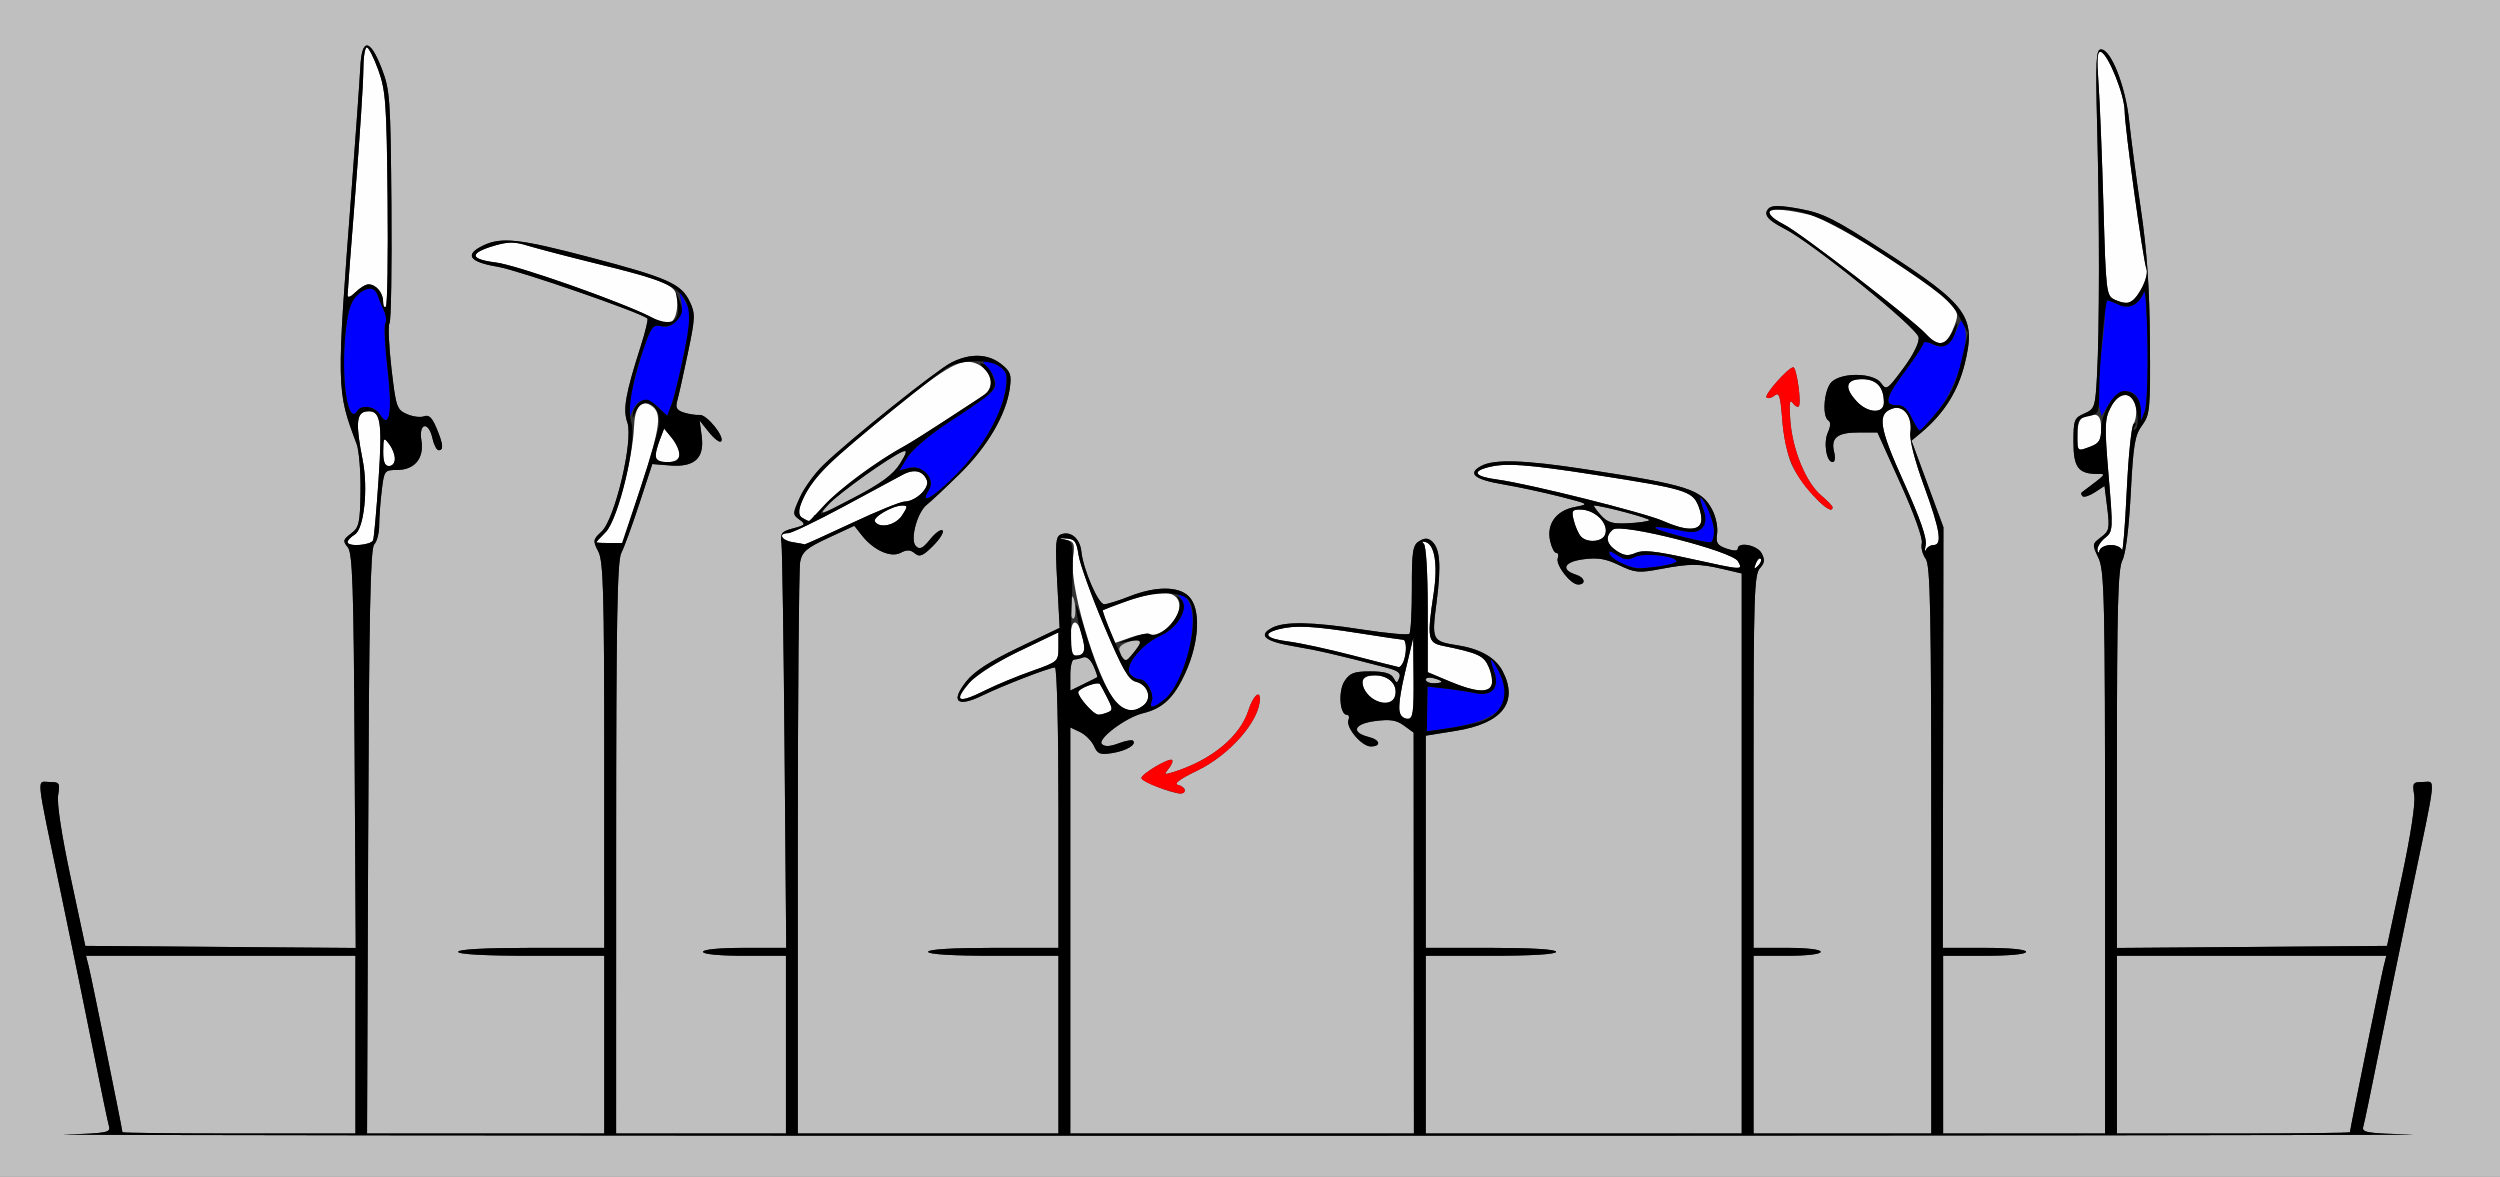 <?xml version="1.0" encoding="UTF-8" standalone="no"?>
<!-- Created with Inkscape (http://www.inkscape.org/) -->

<svg
   xmlns:dc="http://purl.org/dc/elements/1.1/"
   xmlns:cc="http://creativecommons.org/ns#"
   xmlns:rdf="http://www.w3.org/1999/02/22-rdf-syntax-ns#"
   xmlns:svg="http://www.w3.org/2000/svg"
   xmlns="http://www.w3.org/2000/svg"
   version="1.1"
   width="633"
   height="298"
   id="svg2">
  <rect width="100%" height="100%" fill="#333333" stroke="none"/>
  <defs
     id="defs6" />
  <g
     id="g2987">
    <path
       d="m 354.328,180.413 c -0.335,-0.873 0.316,-5.485 1.447,-10.25 l 2.056,-8.663 0.085,10.25 c 0.071,8.575 -0.166,10.25 -1.447,10.25 -0.842,0 -1.805,-0.714 -2.14,-1.587 z m -79.154,-1.728 C 273.978,177.413 273,175.886 273,175.294 c 0,-0.967 4.868,-2.822 5.491,-2.093 0.14,0.164 0.976,1.717 1.857,3.451 1.445,2.844 1.45,3.211 0.045,3.75 -2.406,0.923 -2.888,0.765 -5.219,-1.717 z m 8.49,0.186 c -4.52,-2.628 -13.089,-29.455 -11.99,-37.537 0.515,-3.784 0.35,-4.21 -1.804,-4.664 -2.305,-0.485 -2.302,-0.495 0.13,-0.335 2.114,0.139 2.59,0.781 3.083,4.164 0.32,2.2 3.196,10.195 6.391,17.766 4.7,11.14 6.251,13.878 8.132,14.349 3.134,0.787 4.2,4.322 1.826,6.058 -2.163,1.582 -3.319,1.621 -5.767,0.198 z m 62.991,-2.701 C 343.926,173.156 344.545,171 348.14,171 c 3.508,0 5.84,2.362 5.105,5.171 -0.622,2.38 -4.437,2.38 -6.59,2.2e-4 z M 243,176.394 c 0,-2.43 6.575,-7.453 15.106,-11.541 L 268,160.113 l 0,3.703 c 0,3.669 -0.062,3.724 -6.75,6.09 -3.712,1.313 -8.873,3.447 -11.467,4.741 C 245.066,177 243,177.533 243,176.394 z m 124,-3.881 -5.5,-2.312 0,-15.851 c 0,-9.35 -0.41,-16.19 -1,-16.677 -0.602,-0.498 -0.425,-0.671 0.445,-0.435 2.334,0.632 3.151,5.756 2.064,12.953 -1.71,11.332 -1.505,12.549 2.24,13.311 9.107,1.854 10.513,2.511 11.745,5.486 2.608,6.296 -0.661,7.449 -9.995,3.525 z m -24.5,-6.558 c -6.05,-1.574 -13.363,-3.16 -16.25,-3.524 -5.755,-0.726 -6.78,-1.998 -2.5,-3.104 4.124,-1.065 8.66,-0.845 20.25,0.981 5.775,0.91 10.838,1.663 11.25,1.673 0.902,0.022 0.987,3.237 0.143,5.437 -0.334,0.87 -0.896,1.541 -1.25,1.491 -0.354,-0.05 -5.593,-1.379 -11.643,-2.953 z M 271,162.059 c 0,-5.229 1.637,-6.033 2.908,-1.428 C 275.019,164.653 274.651,166 272.441,166 271.43,166 271,164.824 271,162.059 z m 9.629,-3.322 c -0.884,-2.25 -1.5,-4.156 -1.368,-4.235 C 281.44,153.198 291.885,150 293.967,150 c 4.024,0 5.588,2.247 4.088,5.869 -1.17,2.826 -5.421,5.64 -7.023,4.65 -0.45,-0.278 -2.613,0.127 -4.807,0.901 l -3.989,1.407 -1.607,-4.091 z M 427.5,141.357 c -8.477,-1.863 -11.544,-2.173 -13.373,-1.353 -1.832,0.822 -2.915,0.71 -4.75,-0.493 -2.684,-1.759 -3.04,-3.717 -0.985,-5.422 2.071,-1.719 30.289,5.446 31.679,8.043 1.232,2.301 1.507,2.318 -12.571,-0.776 z m 17.064,1.35 c 0.376,-0.986 0.935,-1.541 1.243,-1.233 0.308,0.308 6.4e-4,1.115 -0.683,1.793 -0.988,0.98 -1.102,0.865 -0.56,-0.56 z M 487.585,138 c 0.344,-1.701 -1.423,-6.774 -5.528,-15.873 -6.332,-14.034 -6.837,-17.427 -2.784,-18.714 2.758,-0.875 4.986,2.157 4.434,6.036 -0.259,1.821 1.051,6.985 3.424,13.5 4.113,11.29 4.726,15.051 2.452,15.051 -0.779,0 -1.661,0.562 -1.96,1.25 -0.299,0.688 -0.316,0.125 -0.038,-1.25 z m 43.494,1.16 c -0.043,-0.737 0.84,-2.087 1.962,-3 1.985,-1.615 2.009,-2.044 0.862,-15.693 -1.066,-12.681 -1.016,-14.348 0.517,-17.312 2.187,-4.229 5.91,-4.139 6.403,0.155 0.177,1.546 -0.108,3.346 -0.635,4 -0.526,0.654 -1.297,8.39 -1.713,17.19 -0.416,8.8 -0.955,15.438 -1.198,14.75 -0.244,-0.688 -1.493,-1.25 -2.776,-1.25 -1.283,0 -2.56,0.562 -2.838,1.25 -0.38,0.942 -0.524,0.92 -0.583,-0.09 z M 88,137.241 c 0,-0.418 0.831,-1.279 1.847,-1.913 2.337,-1.459 3.407,-11.624 1.983,-18.827 -1.805,-9.123 -1.608,-11.96 0.853,-12.311 3.696,-0.526 4.187,2.164 3.162,17.311 -0.521,7.7 -1.135,14.562 -1.365,15.25 C 94.038,138.076 88,138.533 88,137.241 z m 63,0.055 c 0,-0.113 1.071,-1.276 2.38,-2.585 2.556,-2.556 6.805,-18.33 7.141,-26.509 0.211,-5.144 1.744,-7.152 4.257,-5.577 2.918,1.829 2.55,4.986 -2.352,20.195 l -4.731,14.68 -3.347,0 C 152.506,137.5 151,137.408 151,137.295 z m 49.75,-0.012 C 197.857,136.845 196.888,135 199.552,135 c 0.853,0 7.183,-3.038 14.065,-6.75 6.882,-3.712 13.637,-7.35 15.009,-8.084 2.851,-1.523 5.128,-0.973 6.064,1.467 0.742,1.935 -2.887,5.367 -5.675,5.367 -0.97,0 -7.032,2.475 -13.47,5.5 -6.438,3.025 -11.782,5.433 -11.875,5.35 -0.093,-0.082 -1.407,-0.337 -2.92,-0.566 z m 199.453,-1.539 c -0.573,-0.691 -1.352,-2.491 -1.731,-4 -0.606,-2.414 -0.405,-2.743 1.67,-2.729 3.795,0.025 7.325,3.605 6.269,6.358 -0.738,1.924 -4.721,2.162 -6.207,0.371 z m 20.995,-3.796 c -4.781,-2.123 -34.23,-9.486 -42.136,-10.534 -5.597,-0.742 -6.529,-1.991 -2.312,-3.097 4.435,-1.163 9.75,-0.786 27.318,1.939 22.413,3.476 24.41,4.071 25.927,7.733 2.495,6.024 -0.805,7.509 -8.797,3.96 z m -199.672,0.094 C 220.871,130.983 225.997,128 228.473,128 c 1.413,0 1.406,0.254 -0.065,2.5 -1.644,2.51 -5.72,3.423 -6.882,1.543 z m -18.462,-0.982 c -1.228,-0.777 -1.164,-1.512 0.44,-5.07 2.243,-4.974 7.017,-9.662 22.996,-22.579 13.804,-11.159 17.183,-12.969 20.984,-11.237 3.422,1.559 4.478,5.729 1.922,7.59 -3.245,2.363 -17.633,11.659 -20.339,13.14 -10.236,5.604 -22.495,15.593 -21.371,17.412 0.344,0.557 0.106,0.679 -0.541,0.278 C 206.52,130.203 206,130.359 206,130.941 c 0,1.289 -1.022,1.331 -2.936,0.12 z M 97.032,114.25 c 0.03,-3.514 0.124,-3.628 1.5,-1.809 C 100.434,114.956 100.416,118 98.5,118 c -1.072,0 -1.491,-1.069 -1.468,-3.75 z M 166,115.565 c 0,-0.789 0.485,-2.702 1.078,-4.25 l 1.078,-2.815 1.922,2.361 C 173.045,114.505 172.607,117 169,117 c -1.94,0 -3,-0.507 -3,-1.435 z m 360,-5.458 c 0,-2.627 0.514,-4.09 1.582,-4.5 3.425,-1.314 4.418,-0.659 4.418,2.918 0,2.863 -0.481,3.708 -2.565,4.5 -3.535,1.344 -3.435,1.43 -3.435,-2.918 z m -55.826,-8.421 C 466.836,98.132 467.32,96 471.465,96 475.139,96 477,97.995 477,101.934 c 0,2.879 -4.025,2.732 -6.826,-0.249 z m 17.467,-17.127 c -3.582,-3.866 -31.628,-25.511 -35.835,-27.657 -7.177,-3.662 -3.976,-4.984 6.194,-2.558 6.258,1.493 33.714,18.765 36.439,22.923 1.434,2.189 1.44,2.78 0.061,6.079 -1.783,4.267 -3.712,4.608 -6.859,1.213 z M 165.473,80.648 c -3.867,-2.651 -34.372,-13.491 -39.915,-14.184 -6.658,-0.832 -6.829,-2.341 -0.481,-4.251 3.194,-0.961 5.258,-1.05 7.424,-0.323 1.65,0.554 9.525,2.615 17.5,4.58 19.461,4.796 21.5,5.727 21.5,9.819 0,5.507 -2.118,7.039 -6.027,4.358 z M 97,76.367 C 97,74.115 95.208,72 93.3,72 92.585,72 91.1,72.9 90,74 88.803,75.197 88.002,75.498 88.005,74.75 88.007,74.062 88.905,62.25 90,48.5 91.095,34.75 91.993,20.913 91.995,17.75 91.998,14.588 92.39,12 92.866,12 c 0.476,0 1.796,2.587 2.933,5.75 1.862,5.18 2.094,8.398 2.339,32.461 0.15,14.691 -0.045,27.029 -0.433,27.417 C 97.317,78.016 97,77.448 97,76.367 z m 438.369,-0.522 c -2.051,-1.005 -2.155,-1.892 -2.776,-23.694 -0.355,-12.458 -0.916,-26.42 -1.248,-31.027 -0.461,-6.399 -0.313,-8.279 0.627,-7.966 1.845,0.615 5.941,10.831 5.987,14.932 0.049,4.388 4.66,37.778 5.527,40.025 0.761,1.973 -2.616,8.311 -4.572,8.58 -0.778,0.107 -2.374,-0.275 -3.546,-0.85 z"
       id="path2997"
       style="fill:#fefefe" />
    <path
       d="M 0,149 0,0 316.5,0 633,0 l 0,149 0,149 -316.5,0 L 0,298 0,149 z m 610.692,138.252 c -11.561,-0.282 -12.758,-0.48 -12.3,-2.033 0.28,-0.946 2.082,-9.595 4.005,-19.22 1.923,-9.625 5.571,-27.4 8.106,-39.5 6.563,-31.33 6.265,-28.5 2.996,-28.5 -2.577,0 -2.725,0.225 -2.215,3.37 0.333,2.054 -0.904,10.157 -3.169,20.75 L 604.399,239.5 570.2,239.763 536,240.026 l 0.006,-47.763 c 0.005,-38.581 0.271,-48.27 1.382,-50.399 0.848,-1.626 1.66,-8.126 2.117,-16.957 0.638,-12.33 1.037,-14.721 2.868,-17.2 2.004,-2.712 2.119,-3.958 1.986,-21.543 C 544.259,72.874 543.599,63.325 542.07,53 c -1.181,-7.975 -2.521,-18.1 -2.978,-22.5 -0.898,-8.661 -4.586,-18 -7.107,-18 -1.28,0 -1.416,2.696 -0.985,19.5 0.611,23.83 0.597,51.582 -0.032,63 -0.447,8.124 -0.59,8.553 -3.218,9.702 -2.562,1.12 -2.75,1.613 -2.75,7.215 0,6.432 1.24,8.083 6.069,8.083 2.316,0 2.462,-0.172 -3.986,4.686 -0.229,0.173 -0.131,0.6 0.219,0.949 0.349,0.349 1.743,-0.09 3.097,-0.978 l 2.462,-1.613 0.703,5.623 c 0.641,5.127 0.499,5.776 -1.601,7.36 -2.249,1.697 -2.264,1.82 -0.633,5.256 C 532.841,144.468 533,151.561 533,215.901 L 533,287 l -20.5,0 -20.5,0 0,-22.5 0,-22.5 10.5,0 c 6.333,0 10.5,-0.397 10.5,-1 0,-0.603 -4.18,-1 -10.54,-1 l -10.54,0 0.077,-53.25 0.077,-53.25 -4.041,-10.959 -4.041,-10.959 2.448,-2.041 c 5.75,-4.794 9.325,-10.457 11.054,-17.513 2.891,-11.797 0.766,-14.773 -20.247,-28.362 -12.797,-8.275 -15.641,-9.699 -21.519,-10.778 -4.888,-0.897 -7.076,-0.939 -7.863,-0.153 -1.503,1.503 -0.38,2.961 4.01,5.2 7.038,3.59 33.606,25.101 33.924,27.466 0.185,1.373 -1.305,4.381 -3.912,7.899 -4.014,5.417 -4.275,5.589 -5.605,3.691 -1.805,-2.578 -9.74,-2.792 -12.453,-0.337 -1.963,1.776 -2.579,8.763 -0.866,9.822 0.606,0.374 0.559,1.48 -0.127,2.985 -1.188,2.607 -0.401,7.538 1.203,7.538 0.569,0 0.728,-1.084 0.369,-2.513 -0.91,-3.627 0.78,-4.987 6.197,-4.987 l 4.768,0 5.858,13 c 3.396,7.536 5.654,13.841 5.373,15 -0.267,1.1 0.163,2.874 0.956,3.941 1.224,1.648 1.441,12.787 1.441,73.75 L 489,287 l -22.5,0 -22.5,0 0,-22.5 0,-22.5 8.5,0 c 5,0 8.5,-0.412 8.5,-1 0,-0.588 -3.5,-1 -8.5,-1 l -8.5,0 0,-47.171 c 0,-41.584 0.187,-47.378 1.58,-48.917 1.243,-1.373 1.342,-2.19 0.465,-3.829 C 444.927,137.995 440,137.07 440,138.948 c 0,0.589 -1.069,0.575 -2.822,-0.036 -2.369,-0.826 -2.755,-1.438 -2.406,-3.816 0.229,-1.558 -0.309,-4.234 -1.195,-5.947 -2.718,-5.256 -5.945,-6.294 -32.077,-10.316 -15.45,-2.378 -23.143,-2.629 -26.444,-0.863 -3.585,1.919 -1.803,3.426 5.522,4.67 3.807,0.646 10.298,2.039 14.423,3.095 7.47,1.912 7.485,1.923 3.742,2.639 -4.724,0.905 -7.193,4.296 -6.251,8.585 0.367,1.672 1.068,3.041 1.557,3.041 0.489,0 0.662,0.593 0.383,1.318 -0.636,1.658 3.229,6.682 5.141,6.682 2.087,0 1.744,-1.765 -0.48,-2.471 -4.013,-1.274 -3.106,-3.27 1.781,-3.918 3.676,-0.488 5.689,-0.158 9.101,1.491 3.973,1.92 4.946,2.01 10.453,0.973 7.475,-1.408 9.781,-1.407 15.822,0.011 l 4.75,1.114 0,70.9 0,70.9 -40,0 -40,0 0,-22.5 0,-22.5 16.5,0 c 10.333,0 16.5,-0.374 16.5,-1 0,-0.626 -6.167,-1 -16.5,-1 l -16.5,0 0,-26.863 0,-26.863 7.678,-1.239 c 11.699,-1.887 15.868,-7.21 11.805,-15.068 -1.758,-3.399 -5.615,-5.645 -11.24,-6.544 -6.723,-1.075 -6.766,-1.163 -5.485,-11.099 1.205,-9.35 0.85,-13.574 -1.29,-15.351 -0.948,-0.787 -1.822,-0.769 -3.157,0.065 -1.612,1.007 -1.844,2.525 -1.828,11.971 0.01,5.95 -0.277,11.114 -0.637,11.476 -0.36,0.362 -5.76,-0.133 -12,-1.099 -12.701,-1.967 -19.668,-2.087 -22.833,-0.393 -3.543,1.896 -1.729,3.408 5.566,4.638 6.168,1.04 10.746,2.097 23.631,5.456 2.78,0.725 3.556,1.363 3.101,2.549 -0.551,1.436 -0.691,1.433 -1.508,-0.027 C 352.164,170.47 350.462,170 346.973,170 c -4.131,0 -5.188,0.398 -6.539,2.459 -1.65,2.519 -1.218,8.541 0.613,8.541 0.489,0 0.662,0.593 0.383,1.318 -0.718,1.872 3.342,6.682 5.641,6.682 2.722,0 2.399,-1.665 -0.462,-2.383 -4.631,-1.162 -3.836,-3.329 1.48,-4.035 3.892,-0.516 5.456,-0.277 7.392,1.131 l 2.455,1.786 0.031,50.75 L 358,287 l -43.5,0 -43.5,0 0,-51.406 0,-51.406 2.453,1.156 c 1.349,0.636 2.94,2.225 3.536,3.531 0.937,2.055 1.572,2.296 4.711,1.786 3.564,-0.578 6.151,-2.144 5.168,-3.127 -0.275,-0.275 -1.926,0.039 -3.669,0.697 -2.178,0.822 -3.493,0.874 -4.202,0.165 -1.253,-1.253 6.045,-6.744 10.358,-7.792 5.097,-1.24 7.919,-3.93 10.809,-10.304 C 303.725,162.444 304.088,154.088 301,151 c -2.612,-2.612 -8.373,-2.612 -15,0 -2.791,1.1 -5.68,2 -6.421,2 -1.497,0 -5.333,-8.882 -5.787,-13.399 -0.326,-3.244 -2.696,-5.235 -5.121,-4.305 -1.392,0.534 -1.521,2.126 -0.984,12.148 l 0.618,11.533 -10.402,4.983 c -7.377,3.534 -11.235,6.034 -13.265,8.599 -4.047,5.112 -2.297,6.646 4.059,3.558 C 253.956,173.562 265.764,169 267.119,169 267.61,169 268,184.699 268,204.5 l 0,35.5 -16.5,0 c -10.333,0 -16.5,0.374 -16.5,1 0,0.626 6.167,1 16.5,1 l 16.5,0 0,22.5 0,22.5 -33,0 -33,0 0,-70.875 c 0,-38.981 0.271,-72.232 0.603,-73.892 0.508,-2.54 1.639,-3.498 7.156,-6.061 l 6.553,-3.045 1.932,2.456 c 2.963,3.767 7.333,5.713 9.828,4.377 1.534,-0.821 2.434,-0.785 3.55,0.141 1.236,1.025 2.041,0.696 4.635,-1.899 1.727,-1.727 2.805,-3.474 2.397,-3.882 -0.409,-0.409 -1.814,0.589 -3.124,2.218 -1.88,2.338 -2.643,2.705 -3.624,1.743 -1.568,-1.537 0.328,-8.633 2.814,-10.529 0.903,-0.689 4.625,-4.178 8.27,-7.753 7.048,-6.912 11.807,-15.069 12.707,-21.778 0.454,-3.384 0.159,-4.19 -2.222,-6.062 -3.348,-2.633 -7.874,-2.76 -12.595,-0.353 -3.816,1.946 -25.819,19.554 -32.392,25.923 -2.206,2.138 -4.885,5.825 -5.954,8.194 -1.872,4.152 -1.877,4.354 -0.126,5.634 1.672,1.222 1.549,1.398 -1.546,2.213 -2.981,0.785 -3.32,1.216 -2.993,3.808 0.203,1.607 0.556,25.31 0.785,52.673 l 0.417,49.75 -10.535,0 C 182.178,240 178,240.397 178,241 c 0,0.603 4.167,1 10.5,1 l 10.5,0 0,22.5 0,22.5 -21.5,0 -21.5,0 0.006,-72.25 c 0.005,-57.374 0.274,-72.765 1.308,-74.75 0.716,-1.375 2.774,-7 4.574,-12.501 l 3.273,-10.001 4.475,0.356 c 6.219,0.495 8.76,-1.829 8.038,-7.349 l -0.525,-4.006 2.381,2.961 c 1.31,1.629 2.675,2.667 3.035,2.308 1.065,-1.065 -3.622,-6.873 -5.416,-6.709 -0.907,0.083 -2.698,-0.183 -3.98,-0.592 -1.784,-0.569 -2.188,-1.239 -1.724,-2.855 0.334,-1.162 1.541,-6.577 2.684,-12.035 1.919,-9.17 1.958,-10.171 0.511,-13.205 -2.153,-4.515 -5.541,-6.022 -25.141,-11.184 -17.983,-4.736 -22.527,-5.244 -27.142,-3.032 -4.85,2.324 -3.598,4.174 3.642,5.382 5.176,0.863 36.175,11.579 37.928,13.111 0.236,0.206 -0.541,3.407 -1.726,7.113 -3.851,12.047 -4.52,15.889 -3.351,19.243 1.56,4.474 -3.157,24.446 -6.506,27.55 -2.223,2.06 -2.273,2.357 -0.86,5.067 1.275,2.444 1.502,10.231 1.507,51.629 L 153,240 l -18.5,0 c -11.667,0 -18.5,0.369 -18.5,1 0,0.631 6.833,1 18.5,1 l 18.5,0 0,22.5 0,22.5 -30.031,0 -30.031,0 0.281,-73.95 c 0.218,-57.522 0.559,-74.228 1.531,-75.2 0.688,-0.687 1.254,-2.847 1.259,-4.8 0.005,-1.952 0.292,-5.912 0.639,-8.8 0.614,-5.11 0.716,-5.25 3.836,-5.25 4.502,0 6.949,-2.944 6.213,-7.477 -0.729,-4.49 1.827,-4.967 2.803,-0.523 0.362,1.65 1.073,3 1.579,3 1.302,0 1.147,-1.522 -0.574,-5.641 -1.105,-2.644 -1.924,-3.412 -3.139,-2.946 -0.905,0.347 -2.86,0.093 -4.346,-0.564 -2.552,-1.13 -2.767,-1.766 -3.904,-11.547 C 98.455,87.608 98.235,82.428 98.629,81.791 99.023,81.154 99.238,67.686 99.108,51.863 98.884,24.743 98.742,22.76 96.625,17.296 93.682,9.697 91.593,9.583 91.232,17 c -0.147,3.025 -1.14,16.975 -2.207,31 -3.865,50.827 -3.868,50.658 1.279,64.445 0.605,1.62 1.043,6.992 0.974,11.938 -0.113,8.111 -0.349,9.162 -2.403,10.711 -2.029,1.531 -2.119,1.908 -0.826,3.465 1.216,1.464 1.497,9.811 1.736,51.607 L 90.071,240.026 55.836,239.763 21.601,239.5 17.884,222.12 c -2.265,-10.593 -3.503,-18.696 -3.169,-20.75 C 15.225,198.225 15.077,198 12.5,198 c -3.269,0 -3.567,-2.83 2.996,28.5 2.535,12.1 6.182,29.875 8.106,39.5 1.923,9.625 3.726,18.273 4.005,19.218 0.456,1.543 -0.691,1.75 -11.3,2.035 C 9.813,287.427 143.775,287.569 314,287.568 c 170.225,-10e-4 303.736,-0.143 296.692,-0.315 z M 31,286.679 C 31,286.04 23.15,247.427 22.476,244.75 L 21.783,242 55.892,242 90,242 l 0,22.5 0,22.5 -29.5,0 C 44.275,287 31,286.856 31,286.679 z M 536,264.5 l 0,-22.5 34.108,0 34.108,0 -0.693,2.75 C 602.85,247.427 595,286.04 595,286.679 595,286.856 581.725,287 565.5,287 l -29.5,0 0,-22.5 z M 271,170.923 C 271,168.766 271.413,167 271.918,167 c 0.505,0 1.55,-0.242 2.322,-0.539 0.862,-0.331 1.873,0.492 2.619,2.129 0.669,1.467 1.086,2.765 0.928,2.885 -0.158,0.119 -1.75,0.927 -3.537,1.794 l -3.25,1.577 0,-3.923 z m 90,1.17 c 0,-0.499 0.9,-0.671 2,-0.383 1.1,0.288 2,0.696 2,0.906 0,0.211 -0.9,0.383 -2,0.383 -1.1,0 -2,-0.408 -2,-0.906 z m -77,-4.953 c 0,-0.537 -0.242,-1.608 -0.538,-2.38 -0.362,-0.945 0.617,-1.757 3.002,-2.489 l 3.54,-1.086 -2.048,2.877 C 285.64,167.314 284,168.59 284,167.141 z M 271,154.059 C 271,152.377 271.173,151 271.383,151 c 0.849,0 1.288,5.085 0.482,5.583 C 271.39,156.877 271,155.741 271,154.059 z M 405.255,130.362 C 404.098,129.063 403.366,128 403.628,128 c 1.988,0 14.399,3.306 13.981,3.724 -0.292,0.292 -2.719,0.637 -5.391,0.765 -4.018,0.193 -5.224,-0.175 -6.963,-2.128 z M 210,127.522 c 2.477,-2.726 15.586,-12.042 18.541,-13.177 1.174,-0.451 1.025,0.275 -0.634,3.087 -1.628,2.76 -4.193,4.72 -10.288,7.863 -10.566,5.448 -10.538,5.44 -7.619,2.227 z m 90,72.551 c 0,-0.51 -0.787,-1.114 -1.75,-1.343 -1.145,-0.272 0.558,-1.528 4.93,-3.635 C 311.423,191.124 319,182.426 319,176.935 c 0,-2.34 -1.797,-0.573 -2.863,2.815 -2.12,6.738 -9.412,12.748 -19.129,15.765 -2.245,0.697 -2.355,0.608 -1.107,-0.895 0.762,-0.918 1.152,-1.901 0.868,-2.185 -0.672,-0.672 -7.769,3.511 -7.769,4.58 0,0.811 7.347,3.754 9.75,3.906 0.688,0.043 1.25,-0.338 1.25,-0.848 z m 164,-71.638 c 0,-0.311 -1.29,-1.65 -2.867,-2.977 -3.836,-3.228 -7.253,-11.486 -7.824,-18.906 -0.331,-4.307 -0.17,-5.628 0.558,-4.582 0.563,0.809 1.275,1.22 1.581,0.913 C 456.195,102.139 454.911,93 454.06,93 c -1.248,0 -7.427,6.966 -6.766,7.628 0.362,0.362 1.278,0.142 2.037,-0.488 1.145,-0.95 1.473,0.094 1.929,6.125 0.302,3.998 1.359,9.062 2.347,11.252 C 456.097,123.031 464,131.334 464,128.435 z"
       id="path2995"
       style="fill:#bfbfbf" />
    <path
       d="m 293.25,199.338 c -2.337,-0.827 -4.25,-1.872 -4.25,-2.322 0,-1.069 7.096,-5.253 7.769,-4.58 0.284,0.284 -0.107,1.267 -0.868,2.185 -1.247,1.503 -1.138,1.592 1.107,0.895 9.716,-3.017 17.008,-9.026 19.129,-15.765 1.066,-3.388 2.863,-5.155 2.863,-2.815 0,5.491 -7.577,14.189 -15.82,18.161 -4.372,2.107 -6.075,3.362 -4.93,3.635 1.988,0.473 2.408,2.311 0.5,2.19 -0.688,-0.043 -3.163,-0.756 -5.5,-1.583 z M 458.906,125.25 c -4.874,-5.222 -7.004,-10.511 -7.645,-18.985 -0.456,-6.031 -0.785,-7.075 -1.929,-6.125 -0.759,0.63 -1.676,0.849 -2.037,0.488 C 446.633,99.966 452.813,93 454.06,93 c 0.851,0 2.135,9.139 1.389,9.884 -0.307,0.307 -1.018,-0.104 -1.581,-0.913 -0.728,-1.047 -0.889,0.275 -0.558,4.582 0.57,7.42 3.988,15.678 7.824,18.906 1.577,1.327 2.867,2.666 2.867,2.977 0,1.431 -1.885,0.253 -5.094,-3.185 z"
       id="path2993"
       style="fill:#fe0000" />
    <path
       d="m 361.356,179.511 0.082,-5.675 4.531,0.51 c 2.492,0.281 5.907,0.806 7.588,1.167 4.233,0.909 6.265,-1.499 4.719,-5.594 -1.423,-3.77 -0.758,-3.753 1.198,0.03 4.337,8.387 0.429,12.58 -13.587,14.578 l -4.613,0.658 0.082,-5.675 z m -69.748,-1.933 C 292.321,175.721 290.306,172 288.587,172 c -0.738,0 -1.839,-0.599 -2.447,-1.33 -1.602,-1.93 2.812,-7.521 7.648,-9.686 4.577,-2.049 7.287,-6.982 5.211,-9.484 -1.646,-1.983 -0.571,-1.928 1.429,0.072 3.867,3.867 0.008,21.178 -5.719,25.656 -2.702,2.113 -3.826,2.24 -3.101,0.35 z m 119.18,-34.864 c -1.492,-0.59 -2.941,-1.669 -3.22,-2.397 -0.372,-0.97 0.135,-0.903 1.895,0.251 1.848,1.211 2.872,1.323 4.436,0.486 2.073,-1.109 9.753,-0.425 10.6,0.945 0.25,0.405 -1.623,1.021 -4.162,1.369 -5.537,0.759 -6.074,0.722 -9.549,-0.653 z M 424,135.377 c -7.616,-2.076 -5.939,-2.632 2.557,-0.849 4.234,0.889 6.262,-1.522 4.719,-5.609 -1.423,-3.77 -0.758,-3.753 1.198,0.03 1.613,3.119 2.035,7.656 0.776,8.338 -0.412,0.223 -4.575,-0.637 -9.25,-1.911 z M 235.197,124.056 c 1.734,-2.777 -1.572,-6.43 -5.034,-5.561 l -2.425,0.609 2.006,-3.302 c 1.103,-1.816 5.55,-5.641 9.881,-8.499 C 251.544,99.436 252,99.055 252,96.953 252,95.879 251.1,94.1 250,93 c -2.454,-2.454 -0.453,-2.706 2.891,-0.364 1.97,1.38 2.254,2.251 1.809,5.562 -0.853,6.361 -5.659,14.859 -12.189,21.551 -6.014,6.165 -9.906,8.456 -7.314,4.306 z M 484,105.728 c -1.066,-2.293 -2.152,-3.205 -3.75,-3.149 -3.355,0.118 -2.791,-2.086 2.25,-8.791 2.475,-3.292 4.5,-6.408 4.5,-6.922 0,-0.525 0.913,-0.448 2.078,0.176 2.869,1.535 4.648,0.608 6.242,-3.253 1.315,-3.185 1.381,-3.216 2.109,-0.967 1.388,4.29 -2.209,15.639 -6.713,21.175 -2.238,2.752 -4.328,4.993 -4.643,4.982 -0.315,-0.012 -1.248,-1.474 -2.073,-3.25 z M 96.216,104.974 c -1.332,-2.133 -4.682,-2.648 -5.77,-0.887 -2.328,3.767 -4.097,-7.653 -2.999,-19.365 0.503,-5.373 1.262,-8.105 2.667,-9.614 2.389,-2.564 4.754,-2.718 5.508,-0.358 0.308,0.963 1.022,2.72 1.587,3.905 0.565,1.185 0.73,2.636 0.366,3.225 -0.364,0.589 -0.121,5.72 0.54,11.403 1.286,11.059 0.547,15.608 -1.898,11.692 z m 62.847,-0.33 c -0.081,-2.355 2.557,-12.834 4.635,-18.416 1.294,-3.475 1.95,-4.158 3.518,-3.66 3.062,0.972 5.972,-2.317 5.315,-6.008 L 171.986,73.5 l 1.609,3.082 c 1.497,2.868 1.468,3.772 -0.418,13 -1.115,5.455 -2.525,11.221 -3.133,12.813 l -1.106,2.896 -2.419,-2.272 c -2.767,-2.599 -5.128,-2.159 -6.481,1.209 -0.756,1.882 -0.923,1.953 -0.976,0.417 z m 383,-0.694 c -0.138,-5.559 -5.057,-6.654 -8.018,-1.785 l -1.925,3.165 -0.716,-2.852 c -0.394,-1.568 -0.196,-6.756 0.44,-11.528 C 532.48,86.178 533,80.862 533,79.137 c 0,-3.552 -0.003,-3.551 3.423,-1.99 2.752,1.254 5.199,0.012 6.439,-3.265 0.351,-0.928 0.75,4.982 0.886,13.134 0.136,8.152 -0.173,15.871 -0.687,17.153 l -0.934,2.331 -0.063,-2.55 z"
       id="path2991"
       style="fill:#0000fe" />
    <path
       d="m 16.307,287.253 c 10.609,-0.285 11.756,-0.492 11.3,-2.035 C 27.327,284.273 25.525,275.625 23.602,266 21.678,256.375 18.031,238.6 15.496,226.5 8.933,195.17 9.231,198 12.5,198 c 2.577,0 2.725,0.225 2.215,3.37 -0.333,2.054 0.904,10.157 3.169,20.75 l 3.716,17.38 34.235,0.263 34.235,0.263 -0.285,-49.86 c -0.239,-41.797 -0.52,-50.143 -1.736,-51.607 -1.293,-1.557 -1.203,-1.934 0.826,-3.465 2.054,-1.549 2.289,-2.6 2.403,-10.711 0.069,-4.946 -0.369,-10.318 -0.974,-11.938 C 85.157,98.658 85.161,98.827 89.026,48 90.092,33.975 91.085,20.025 91.232,17 c 0.361,-7.417 2.449,-7.303 5.393,0.296 2.116,5.464 2.259,7.447 2.483,34.566 0.131,15.823 -0.085,29.291 -0.479,29.928 -0.394,0.637 -0.174,5.817 0.487,11.51 1.137,9.781 1.352,10.418 3.904,11.547 1.485,0.657 3.441,0.911 4.346,0.564 1.216,-0.467 2.035,0.302 3.139,2.946 1.721,4.119 1.876,5.641 0.574,5.641 -0.506,0 -1.217,-1.35 -1.579,-3 -0.976,-4.444 -3.531,-3.968 -2.803,0.523 0.736,4.533 -1.711,7.477 -6.213,7.477 -3.12,0 -3.222,0.14 -3.836,5.25 -0.347,2.888 -0.635,6.848 -0.639,8.8 -0.005,1.952 -0.571,4.112 -1.259,4.8 -0.972,0.972 -1.312,17.678 -1.531,75.2 L 92.938,287 122.969,287 153,287 l 0,-22.5 0,-22.5 -18.5,0 c -11.667,0 -18.5,-0.369 -18.5,-1 0,-0.631 6.833,-1 18.5,-1 l 18.5,0 -0.006,-48.75 c -0.005,-41.397 -0.233,-49.184 -1.507,-51.629 -1.413,-2.71 -1.363,-3.007 0.86,-5.067 3.349,-3.104 8.065,-23.076 6.506,-27.55 -1.169,-3.354 -0.5,-7.196 3.351,-19.243 1.185,-3.706 1.961,-6.907 1.726,-7.113 -1.753,-1.532 -32.753,-12.247 -37.928,-13.111 -7.24,-1.208 -8.492,-3.057 -3.642,-5.382 4.614,-2.212 9.158,-1.704 27.142,3.032 19.599,5.162 22.988,6.669 25.141,11.184 1.447,3.034 1.408,4.035 -0.511,13.205 -1.142,5.457 -2.35,10.873 -2.684,12.035 -0.464,1.616 -0.06,2.287 1.724,2.855 1.282,0.409 3.073,0.675 3.98,0.592 1.793,-0.164 6.481,5.644 5.416,6.709 -0.359,0.359 -1.725,-0.679 -3.035,-2.308 l -2.381,-2.961 0.525,4.006 c 0.723,5.52 -1.819,7.843 -8.038,7.349 l -4.475,-0.356 -3.273,10.001 c -1.8,5.5 -3.858,11.126 -4.574,12.501 -1.034,1.985 -1.303,17.376 -1.308,74.75 L 156,287 l 21.5,0 21.5,0 0,-22.5 0,-22.5 -10.5,0 c -6.333,0 -10.5,-0.397 -10.5,-1 0,-0.603 4.178,-1 10.535,-1 l 10.535,0 -0.417,-49.75 c -0.229,-27.363 -0.583,-51.065 -0.785,-52.673 -0.327,-2.592 0.012,-3.023 2.993,-3.808 3.095,-0.815 3.218,-0.991 1.546,-2.213 -1.75,-1.28 -1.746,-1.483 0.126,-5.634 1.068,-2.369 3.747,-6.056 5.954,-8.194 6.573,-6.369 28.575,-23.977 32.392,-25.923 4.721,-2.407 9.248,-2.28 12.595,0.353 2.38,1.872 2.676,2.678 2.222,6.062 -0.9,6.709 -5.659,14.866 -12.707,21.778 -3.645,3.575 -7.366,7.064 -8.27,7.753 -2.486,1.896 -4.383,8.992 -2.814,10.529 0.981,0.962 1.744,0.595 3.624,-1.743 1.31,-1.629 2.715,-2.627 3.124,-2.218 0.409,0.409 -0.67,2.156 -2.397,3.882 -2.594,2.594 -3.399,2.924 -4.635,1.899 -1.116,-0.927 -2.016,-0.962 -3.55,-0.141 -2.496,1.336 -6.866,-0.611 -9.828,-4.377 l -1.932,-2.456 -6.553,3.045 c -5.517,2.563 -6.648,3.522 -7.156,6.061 C 202.271,143.893 202,177.144 202,216.125 l 0,70.875 33,0 33,0 0,-22.5 0,-22.5 -16.5,0 c -10.333,0 -16.5,-0.374 -16.5,-1 0,-0.626 6.167,-1 16.5,-1 l 16.5,0 0,-35.5 c 0,-19.801 -0.39,-35.5 -0.881,-35.5 -1.355,0 -13.163,4.562 -18.422,7.117 -6.357,3.088 -8.106,1.555 -4.059,-3.558 2.03,-2.564 5.888,-5.065 13.265,-8.599 l 10.402,-4.983 -0.618,-11.533 c -0.537,-10.022 -0.408,-11.614 0.984,-12.148 2.426,-0.931 4.795,1.061 5.121,4.305 0.454,4.517 4.291,13.399 5.787,13.399 0.741,0 3.63,-0.9 6.421,-2 6.627,-2.612 12.388,-2.612 15,0 3.088,3.088 2.725,11.444 -0.837,19.3 -2.89,6.374 -5.713,9.064 -10.809,10.304 -4.313,1.049 -11.611,6.54 -10.358,7.792 0.709,0.709 2.023,0.657 4.202,-0.165 1.744,-0.658 3.395,-0.972 3.669,-0.697 0.983,0.983 -1.604,2.549 -5.168,3.127 -3.139,0.509 -3.774,0.269 -4.711,-1.786 -0.596,-1.306 -2.187,-2.895 -3.536,-3.531 L 271,184.188 l 0,51.406 0,51.406 43.5,0 43.5,0 -0.031,-50.75 -0.031,-50.75 -2.455,-1.786 c -1.935,-1.408 -3.5,-1.648 -7.392,-1.131 -5.316,0.705 -6.111,2.872 -1.48,4.035 2.861,0.718 3.184,2.383 0.462,2.383 -2.299,0 -6.36,-4.81 -5.641,-6.682 C 341.71,181.593 341.537,181 341.048,181 c -1.831,0 -2.264,-6.022 -0.613,-8.541 1.351,-2.062 2.408,-2.459 6.539,-2.459 3.489,0 5.19,0.47 5.828,1.609 0.817,1.46 0.957,1.463 1.508,0.027 0.455,-1.186 -0.321,-1.824 -3.101,-2.549 -12.885,-3.359 -17.462,-4.416 -23.631,-5.456 -7.295,-1.23 -9.109,-2.742 -5.566,-4.638 3.165,-1.694 10.132,-1.574 22.833,0.393 6.24,0.966 11.64,1.461 12,1.099 0.36,-0.362 0.647,-5.526 0.637,-11.476 -0.016,-9.447 0.216,-10.964 1.828,-11.971 1.335,-0.834 2.209,-0.852 3.157,-0.065 2.14,1.776 2.495,6 1.29,15.351 -1.281,9.937 -1.237,10.024 5.485,11.099 5.625,0.899 9.483,3.145 11.24,6.544 4.064,7.859 -0.106,13.181 -11.805,15.068 L 361,186.274 l 0,26.863 0,26.863 16.5,0 c 10.333,0 16.5,0.374 16.5,1 0,0.626 -6.167,1 -16.5,1 l -16.5,0 0,22.5 0,22.5 40,0 40,0 0,-70.9 0,-70.9 -4.75,-1.114 c -6.041,-1.417 -8.347,-1.419 -15.822,-0.011 -5.507,1.037 -6.48,0.947 -10.453,-0.973 -3.412,-1.649 -5.425,-1.978 -9.101,-1.491 -4.887,0.648 -5.795,2.644 -1.781,3.918 2.224,0.706 2.567,2.471 0.48,2.471 -1.912,0 -5.777,-5.024 -5.141,-6.682 0.278,-0.725 0.106,-1.318 -0.383,-1.318 -0.489,0 -1.19,-1.368 -1.557,-3.041 -0.942,-4.289 1.527,-7.681 6.251,-8.585 3.742,-0.717 3.727,-0.727 -3.742,-2.639 -4.125,-1.056 -10.615,-2.448 -14.423,-3.095 -7.324,-1.243 -9.107,-2.751 -5.522,-4.67 3.301,-1.767 10.994,-1.516 26.444,0.863 26.132,4.023 29.359,5.061 32.077,10.316 0.886,1.713 1.424,4.39 1.195,5.947 -0.349,2.378 0.037,2.99 2.406,3.816 1.753,0.611 2.822,0.625 2.822,0.036 0,-1.878 4.927,-0.953 6.045,1.135 0.877,1.639 0.778,2.455 -0.465,3.829 -1.393,1.539 -1.58,7.332 -1.58,48.917 L 444,240 l 8.5,0 c 5,0 8.5,0.412 8.5,1 0,0.588 -3.5,1 -8.5,1 l -8.5,0 0,22.5 0,22.5 22.5,0 22.5,0 0,-71.809 c 0,-60.963 -0.218,-72.102 -1.441,-73.75 -0.793,-1.068 -1.223,-2.841 -0.956,-3.941 0.281,-1.159 -1.977,-7.464 -5.373,-15 l -5.858,-13 -4.768,0 c -5.417,0 -7.107,1.36 -6.197,4.987 0.359,1.429 0.199,2.513 -0.369,2.513 -1.604,0 -2.39,-4.931 -1.203,-7.538 0.686,-1.505 0.733,-2.611 0.127,-2.985 -1.713,-1.058 -1.096,-8.045 0.866,-9.822 2.713,-2.455 10.647,-2.241 12.453,0.337 1.33,1.899 1.591,1.727 5.605,-3.691 2.607,-3.518 4.096,-6.526 3.912,-7.899 -0.318,-2.365 -26.886,-23.876 -33.924,-27.466 -4.39,-2.239 -5.513,-3.697 -4.01,-5.2 0.787,-0.787 2.975,-0.744 7.863,0.153 5.878,1.078 8.721,2.503 21.519,10.778 21.014,13.588 23.138,16.564 20.247,28.362 -1.729,7.056 -5.304,12.719 -11.054,17.513 l -2.448,2.041 4.041,10.959 4.041,10.959 -0.077,53.25 -0.077,53.25 10.54,0 c 6.36,0 10.54,0.397 10.54,1 0,0.603 -4.167,1 -10.5,1 l -10.5,0 0,22.5 0,22.5 20.5,0 20.5,0 0,-71.099 c 0,-64.34 -0.159,-71.433 -1.67,-74.618 -1.631,-3.436 -1.616,-3.559 0.633,-5.256 2.1,-1.584 2.241,-2.233 1.601,-7.36 l -0.703,-5.623 -2.462,1.613 c -1.354,0.887 -2.748,1.327 -3.097,0.978 -0.35,-0.349 -0.448,-0.777 -0.219,-0.949 C 533.531,119.828 533.385,120 531.069,120 526.24,120 525,118.348 525,111.917 c 0,-5.602 0.188,-6.095 2.75,-7.215 2.628,-1.149 2.771,-1.578 3.218,-9.702 0.629,-11.418 0.643,-39.17 0.032,-63 -0.431,-16.804 -0.295,-19.5 0.985,-19.5 2.521,0 6.209,9.339 7.107,18 0.456,4.4 1.796,14.525 2.978,22.5 1.529,10.325 2.189,19.874 2.289,33.164 0.133,17.585 0.018,18.831 -1.986,21.543 -1.831,2.479 -2.23,4.87 -2.868,17.2 -0.457,8.831 -1.269,15.331 -2.117,16.957 -1.111,2.129 -1.377,11.818 -1.382,50.399 l -0.006,47.763 34.2,-0.263 34.2,-0.263 3.716,-17.38 c 2.265,-10.593 3.503,-18.696 3.169,-20.75 C 610.775,198.225 610.923,198 613.5,198 c 3.269,0 3.567,-2.83 -2.996,28.5 -2.535,12.1 -6.182,29.875 -8.106,39.5 -1.923,9.625 -3.726,18.274 -4.005,19.22 -0.459,1.552 0.739,1.75 12.3,2.033 C 617.736,287.425 484.225,287.566 314,287.568 143.775,287.569 9.813,287.427 16.307,287.253 z M 90,264.5 90,242 l -34.108,0 -34.108,0 0.693,2.75 C 23.15,247.427 31,286.04 31,286.679 31,286.856 44.275,287 60.5,287 l 29.5,0 0,-22.5 z m 505,22.179 c 0,-0.639 7.85,-39.252 8.524,-41.929 l 0.693,-2.75 -34.108,0 -34.108,0 0,22.5 0,22.5 29.5,0 c 16.225,0 29.5,-0.144 29.5,-0.321 z M 374.213,182.907 c 6.272,-1.628 8.404,-6.878 5.261,-12.956 -1.957,-3.784 -2.622,-3.801 -1.198,-0.03 1.546,4.095 -0.486,6.503 -4.719,5.594 -1.681,-0.361 -5.096,-0.886 -7.588,-1.167 l -4.531,-0.51 -0.082,5.675 -0.082,5.675 4.613,-0.658 c 2.537,-0.362 6.284,-1.091 8.326,-1.622 z m -16.298,-11.157 -0.085,-10.25 -2.056,8.663 C 353.654,179.102 353.824,182 356.469,182 c 1.281,0 1.518,-1.675 1.447,-10.25 z m -77.522,8.652 c 1.404,-0.539 1.4,-0.906 -0.045,-3.75 -0.881,-1.734 -1.717,-3.287 -1.857,-3.451 -0.622,-0.73 -5.491,1.126 -5.491,2.093 0,1.242 3.984,5.706 5.093,5.706 0.409,0 1.445,-0.269 2.301,-0.598 z m 9.038,-1.729 c 2.374,-1.736 1.308,-5.272 -1.826,-6.058 -1.88,-0.472 -3.431,-3.209 -8.132,-14.349 -3.194,-7.571 -6.07,-15.566 -6.391,-17.766 -0.493,-3.382 -0.969,-4.025 -3.083,-4.164 -2.084,-0.137 -2.135,-0.085 -0.311,0.312 2.157,0.468 2.182,0.687 1.707,14.914 -0.411,12.314 -0.264,14.438 1.002,14.438 2.248,0 2.65,-1.37 1.498,-5.108 -0.575,-1.866 -1.23,-4.967 -1.455,-6.892 -0.225,-1.925 0.634,0.1 1.908,4.5 5.185,17.903 9.781,24.05 15.082,20.174 z m 5.278,-1.446 c 5.161,-4.036 9.341,-20.442 6.394,-25.095 -1.573,-2.483 -8.727,-2.513 -15.412,-0.065 -3.405,1.247 -6.313,2.351 -6.462,2.454 -0.149,0.102 1.01,3.187 2.575,6.855 2.637,6.182 2.956,6.539 4.368,4.896 3.331,-3.876 3.282,-4.523 -0.297,-3.882 -3.347,0.599 -3.343,0.592 0.49,-0.881 2.126,-0.817 4.23,-1.26 4.675,-0.984 2.877,1.778 9.165,-5.618 7.409,-8.715 -0.582,-1.026 -0.463,-1.051 0.548,-0.116 2.231,2.064 -0.684,7.263 -5.209,9.289 -4.836,2.165 -9.25,7.756 -7.648,9.686 0.607,0.732 1.708,1.33 2.447,1.33 1.719,0 3.734,3.721 3.021,5.578 -0.725,1.889 0.399,1.762 3.101,-0.35 z m 58.535,-1.057 C 353.98,173.362 351.648,171 348.14,171 345.873,171 345,171.464 345,172.671 c 0,4.326 7.227,7.393 8.245,3.5 z m -103.462,-1.524 c 2.594,-1.294 7.754,-3.428 11.467,-4.741 6.688,-2.366 6.75,-2.422 6.75,-6.09 l 0,-3.703 -9.894,4.741 c -5.856,2.806 -10.958,6.005 -12.5,7.838 -4.293,5.102 -3.177,5.624 4.177,1.955 z m 28.004,-3.171 c 0.158,-0.119 -0.26,-1.417 -0.928,-2.885 -0.746,-1.638 -1.758,-2.46 -2.619,-2.129 C 273.468,166.758 272.423,167 271.918,167 271.413,167 271,168.766 271,170.923 l 0,3.923 3.25,-1.577 c 1.788,-0.867 3.379,-1.675 3.537,-1.794 z m 99.858,2.007 c 0.32,-0.835 0.028,-2.857 -0.65,-4.493 -1.232,-2.975 -2.638,-3.632 -11.745,-5.486 -3.745,-0.762 -3.95,-1.98 -2.24,-13.311 1.086,-7.197 0.269,-12.321 -2.064,-12.953 -0.871,-0.236 -1.048,-0.063 -0.445,0.435 0.59,0.487 1,7.327 1,16.677 l 0,15.851 5.5,2.312 c 6.525,2.743 9.848,3.045 10.645,0.968 z M 365,172.617 c 0,-0.211 -0.9,-0.619 -2,-0.906 -1.1,-0.288 -2,-0.115 -2,0.383 0,0.499 0.9,0.906 2,0.906 1.1,0 2,-0.173 2,-0.383 z m -9.607,-5.198 c 0.844,-2.199 0.759,-5.414 -0.143,-5.437 -0.412,-0.01 -5.475,-0.763 -11.25,-1.673 -11.59,-1.826 -16.126,-2.046 -20.25,-0.981 -4.28,1.105 -3.255,2.378 2.5,3.104 2.888,0.364 10.2,1.95 16.25,3.524 6.05,1.574 11.289,2.903 11.643,2.953 0.354,0.05 0.916,-0.621 1.25,-1.491 z m 64.944,-24.051 c 2.539,-0.348 4.412,-0.964 4.162,-1.369 -0.846,-1.369 -8.527,-2.054 -10.6,-0.945 -1.564,0.837 -2.588,0.725 -4.436,-0.486 -1.76,-1.153 -2.267,-1.22 -1.895,-0.251 0.479,1.248 4.604,3.343 7.042,3.577 0.611,0.059 3.188,-0.178 5.727,-0.526 z m 19.734,-1.234 c -1.39,-2.597 -29.608,-9.762 -31.679,-8.043 -2.054,1.705 -1.699,3.663 0.985,5.422 1.835,1.202 2.918,1.315 4.75,0.493 1.829,-0.82 4.896,-0.51 13.373,1.353 14.078,3.094 13.803,3.077 12.571,0.776 z m 5.736,-0.66 c -0.308,-0.308 -0.867,0.247 -1.243,1.233 -0.543,1.425 -0.428,1.54 0.56,0.56 0.683,-0.678 0.991,-1.485 0.683,-1.793 z M 489.583,138 c 2.274,0 1.662,-3.76 -2.452,-15.051 -2.374,-6.515 -3.683,-11.679 -3.424,-13.5 0.552,-3.879 -1.676,-6.911 -4.434,-6.036 -4.053,1.286 -3.548,4.679 2.784,18.714 4.105,9.099 5.872,14.172 5.528,15.873 -0.278,1.375 -0.261,1.938 0.038,1.25 0.299,-0.688 1.181,-1.25 1.96,-1.25 z M 534.5,138 c 1.283,0 2.535,0.562 2.781,1.25 0.246,0.688 0.791,-6.072 1.212,-15.021 0.432,-9.179 1.212,-16.547 1.791,-16.904 0.633,-0.391 0.716,-0.132 0.217,0.675 -0.492,0.795 -0.416,1.066 0.194,0.689 0.569,-0.352 0.738,-2.257 0.391,-4.405 -0.844,-5.225 -4.249,-5.802 -6.665,-1.129 -1.533,2.964 -1.582,4.631 -0.517,17.312 1.147,13.649 1.124,14.078 -0.862,15.693 -1.123,0.913 -2.006,2.263 -1.962,3 0.059,1.01 0.203,1.032 0.583,0.09 0.277,-0.688 1.554,-1.25 2.838,-1.25 z M 94.48,136.75 c 0.23,-0.688 0.844,-7.55 1.365,-15.25 1.025,-15.147 0.533,-17.837 -3.162,-17.311 -2.461,0.35 -2.657,3.187 -0.853,12.311 1.425,7.203 0.354,17.368 -1.983,18.827 -1.016,0.634 -1.847,1.495 -1.847,1.913 0,1.292 6.038,0.835 6.48,-0.491 z M 162.191,123.5 c 2.58,-7.7 4.718,-15.148 4.75,-16.55 0.109,-4.766 -4.24,-6.732 -5.973,-2.7 -0.743,1.73 -0.909,1.813 -0.718,0.357 0.137,-1.041 1.016,-2.376 1.954,-2.967 1.343,-0.846 2.239,-0.572 4.219,1.288 l 2.514,2.362 1.106,-2.896 c 0.608,-1.593 2.01,-7.322 3.116,-12.732 3.201,-15.662 1.966,-17.01 -20.661,-22.542 -7.15,-1.748 -15.25,-3.856 -18,-4.684 -4.234,-1.275 -5.678,-1.305 -9.424,-0.2 -6.342,1.871 -6.178,3.393 0.453,4.222 5.434,0.679 30.607,9.526 39.18,13.77 5.253,2.6 7.699,1.3 6.847,-3.639 L 171.024,73.5 l 1.091,2.808 c 0.901,2.319 0.776,3.156 -0.718,4.807 -1.178,1.302 -2.563,1.809 -3.972,1.456 -1.814,-0.455 -2.419,0.142 -3.749,3.693 -3.408,9.102 -4.956,17.493 -3.825,20.737 1.538,4.411 -3.142,24.382 -6.499,27.74 -1.293,1.293 -2.351,2.447 -2.351,2.565 0,0.118 1.462,0.21 3.25,0.205 l 3.25,-0.01 4.691,-14 z m 53.353,9 c 6.438,-3.025 12.499,-5.5 13.47,-5.5 2.788,0 6.418,-3.432 5.675,-5.367 -0.936,-2.439 -3.213,-2.99 -6.064,-1.467 -1.373,0.734 -8.127,4.371 -15.009,8.084 -6.882,3.712 -13.212,6.75 -14.065,6.75 -2.663,0 -1.695,1.845 1.198,2.284 1.512,0.229 2.826,0.484 2.92,0.566 0.093,0.082 5.437,-2.325 11.875,-5.35 z M 434,134.391 C 434,132.125 431.49,126 430.561,126 c -0.213,0 0.108,1.314 0.715,2.92 1.543,4.087 -0.485,6.498 -4.719,5.609 -8.496,-1.784 -10.173,-1.227 -2.557,0.849 4.675,1.274 8.838,2.134 9.25,1.911 0.412,-0.223 0.75,-1.527 0.75,-2.897 z m -27.59,0.982 c 1.056,-2.753 -2.474,-6.333 -6.269,-6.358 -2.074,-0.013 -2.275,0.315 -1.67,2.729 0.379,1.509 1.158,3.309 1.731,4 1.486,1.791 5.469,1.553 6.207,-0.371 z m 24.235,-2.891 c 0.32,-0.835 0.028,-2.857 -0.65,-4.493 -1.517,-3.662 -3.514,-4.257 -25.927,-7.733 -17.568,-2.724 -22.883,-3.101 -27.318,-1.939 -4.217,1.106 -3.285,2.354 2.312,3.097 7.906,1.049 37.355,8.411 42.136,10.534 5.286,2.347 8.678,2.539 9.447,0.534 z M 228.408,130.5 c 1.472,-2.246 1.478,-2.5 0.065,-2.5 -2.477,0 -7.602,2.983 -6.947,4.043 1.162,1.88 5.237,0.967 6.882,-1.543 z m 189.201,1.224 C 418.027,131.306 405.617,128 403.628,128 c -0.262,0 0.47,1.063 1.627,2.362 1.739,1.953 2.945,2.321 6.963,2.128 2.673,-0.129 5.099,-0.473 5.391,-0.765 z m -208.879,-3.847 c 3.373,-3.734 13.757,-11.372 20.35,-14.969 1.419,-0.774 5.919,-3.604 10,-6.288 4.081,-2.684 8.432,-5.507 9.67,-6.273 2.687,-1.664 2.902,-4.552 0.518,-6.936 -1.306,-1.306 -1.368,-1.611 -0.25,-1.24 0.815,0.271 1.924,1.744 2.465,3.273 1.142,3.231 0.803,3.57 -11.858,11.884 -4.335,2.847 -8.777,6.656 -9.881,8.473 l -2.006,3.302 2.425,-0.609 c 3.462,-0.869 6.769,2.783 5.034,5.561 -2.592,4.15 1.3,1.859 7.314,-4.306 6.542,-6.706 11.336,-15.192 12.193,-21.587 0.454,-3.383 0.184,-4.189 -1.843,-5.518 -2.571,-1.684 -9.292,-1.555 -12.652,0.243 -2.789,1.493 -24.894,19.445 -30.269,24.583 -5.586,5.34 -9.062,12.207 -6.877,13.59 0.79,0.5 1.55,0.916 1.689,0.924 0.139,0.008 1.929,-1.84 3.978,-4.108 z m 19.128,-10.473 c 1.801,-2.826 1.979,-3.556 0.753,-3.086 -3.096,1.188 -16.142,10.496 -19.104,13.63 -2.886,3.054 -2.656,2.989 6.5,-1.839 7.081,-3.733 10.091,-5.945 11.851,-8.706 z M 100,116.191 c 0,-0.995 -0.661,-2.682 -1.468,-3.75 -1.376,-1.819 -1.47,-1.705 -1.5,1.809 -0.023,2.681 0.396,3.75 1.468,3.75 0.825,0 1.5,-0.814 1.5,-1.809 z m 72,-1.08 c 0,-1.039 -0.865,-2.952 -1.922,-4.25 l -1.922,-2.361 -1.078,2.815 C 165.326,115.891 165.701,117 169,117 c 2.275,0 3,-0.457 3,-1.889 z m 357.435,-2.086 c 2.031,-0.772 2.566,-1.657 2.569,-4.25 0.005,-4.091 3.367,-9.775 5.782,-9.775 2.527,0 4.203,1.94 4.278,4.95 l 0.063,2.55 0.934,-2.331 c 0.514,-1.282 0.823,-9.001 0.687,-17.153 -0.136,-8.152 -0.535,-14.063 -0.886,-13.134 -1.239,3.278 -3.687,4.519 -6.439,3.265 C 535.039,76.516 533.767,76 533.597,76 c -0.55,0 -2.037,16.314 -2.067,22.676 -0.028,5.928 -0.14,6.198 -2.779,6.725 -2.454,0.49 -2.75,0.983 -2.75,4.574 0,4.49 -0.106,4.396 3.435,3.05 z m -38.687,-9.067 c 3.136,-3.855 4.508,-6.765 5.827,-12.363 l 1.726,-7.321 -2.401,-4.387 C 493.901,76.233 490.937,73.807 478.163,65.371 463.224,55.504 457.49,53 449.833,53 c -3.012,0 -2.087,1.83 1.973,3.901 4.207,2.146 32.253,23.792 35.835,27.657 3.064,3.306 5.064,3.07 6.845,-0.808 1.076,-2.343 1.326,-2.552 0.896,-0.75 -0.998,4.178 -2.897,5.542 -5.845,4.199 C 488.142,86.563 487,86.439 487,86.922 c 0,0.484 -2.025,3.573 -4.5,6.866 -5.041,6.706 -5.605,8.91 -2.25,8.791 1.598,-0.056 2.684,0.856 3.75,3.149 0.825,1.776 1.758,3.238 2.073,3.25 0.315,0.012 2.419,-2.247 4.675,-5.02 z M 98.114,93.282 C 97.454,87.599 97.211,82.468 97.575,81.879 97.938,81.291 97.774,79.84 97.209,78.655 96.644,77.47 95.93,75.713 95.622,74.75 c -0.754,-2.36 -3.119,-2.206 -5.508,0.358 -1.406,1.509 -2.164,4.241 -2.667,9.614 -1.098,11.712 0.671,23.132 2.999,19.365 1.088,-1.761 4.438,-1.246 5.77,0.887 2.445,3.915 3.184,-0.634 1.898,-11.692 z M 477,101.934 C 477,97.995 475.139,96 471.465,96 c -4.145,0 -4.629,2.132 -1.291,5.686 2.8,2.981 6.826,3.127 6.826,0.249 z M 98.138,50.211 C 97.893,26.148 97.661,22.93 95.799,17.75 94.662,14.588 93.342,12 92.866,12 92.39,12 91.998,14.588 91.995,17.75 91.993,20.913 91.095,34.75 90,48.5 88.905,62.25 88.007,74.062 88.005,74.75 88.002,75.498 88.803,75.197 90,74 c 1.1,-1.1 2.585,-2 3.3,-2 1.908,0 3.7,2.115 3.7,4.367 0,1.082 0.317,1.649 0.705,1.261 0.388,-0.388 0.583,-12.725 0.433,-27.417 z M 542.22,73.115 c 1.04,-1.862 1.61,-4.112 1.267,-5 -0.867,-2.247 -5.478,-35.638 -5.527,-40.025 -0.046,-4.101 -4.142,-14.317 -5.987,-14.932 -0.94,-0.313 -1.088,1.567 -0.627,7.966 0.332,4.607 0.893,18.569 1.248,31.027 0.62,21.802 0.724,22.689 2.776,23.694 3.243,1.589 4.781,0.976 6.851,-2.73 z"
       id="path2989"
       style="fill:#000000" />
  </g>
</svg>
